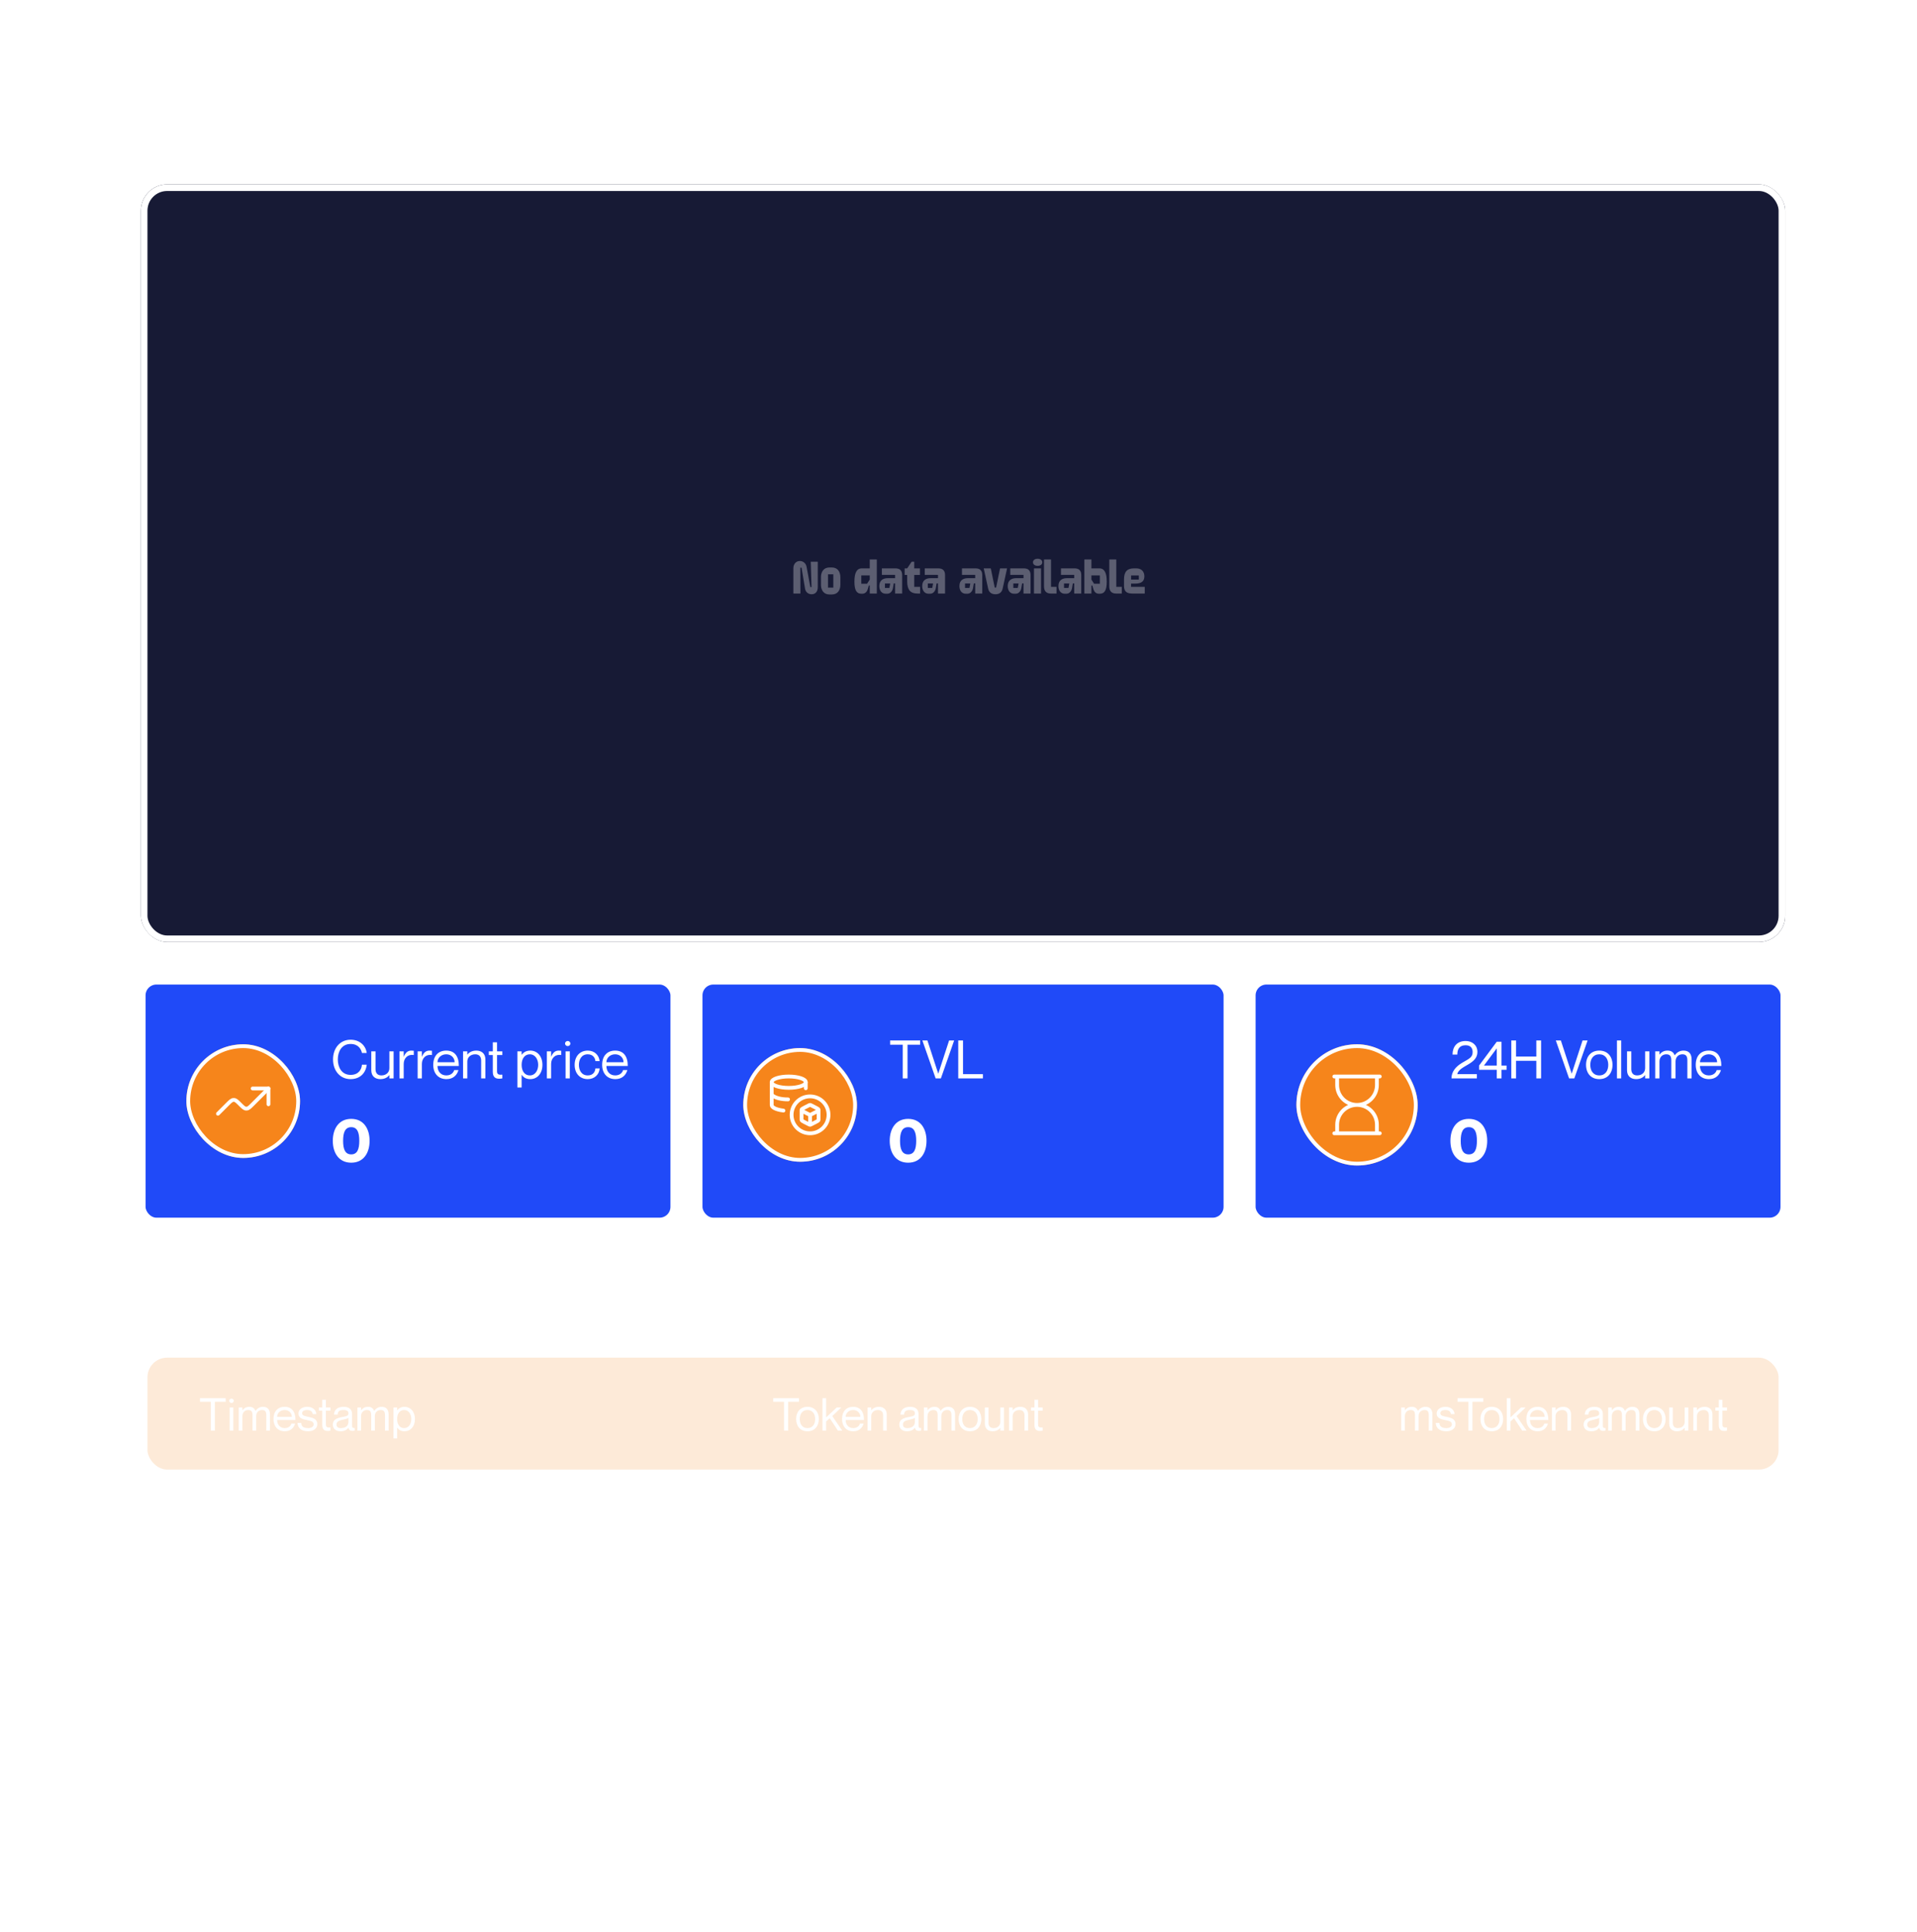 <svg width="506" height="510" viewBox="0 0 506 510" fill="none" xmlns="http://www.w3.org/2000/svg">
<g filter="url(#filter0_d_1_5045)">
<rect width="503" height="507" rx="6" fill="white" fill-opacity="0.07" shape-rendering="crispEdges"/>
<rect x="0.673" y="0.673" width="501.653" height="505.653" rx="5.327" stroke="white" stroke-width="1.347" shape-rendering="crispEdges"/>
<path d="M34.5 25L36.916 15.608C37.252 14.328 38.244 13.544 39.572 13.544C40.932 13.544 41.94 14.328 42.26 15.608L44.644 25H42.084L41.124 21H38.02L37.06 25H34.5ZM39.268 15.88L38.5 19.048H40.676L39.908 15.88H39.268ZM52.273 18.504V25H49.793V18.456H47.713V25H45.233V16.152H49.905C51.473 16.152 52.273 16.936 52.273 18.504ZM61.195 18.504V25H58.715V21.432H58.235L57.963 23C57.851 23.912 57.147 25.064 55.979 25.064H55.403C53.979 25.064 53.163 23.928 53.163 22.36C53.163 20.296 54.555 19.592 56.155 19.592H58.715V18.44H54.059V16.152H58.843C60.411 16.152 61.195 16.936 61.195 18.504ZM55.131 23.032H56.699L56.987 21.464H55.131V23.032ZM62.389 13H64.853V22.648H66.789V25H64.805C63.221 25 62.389 24.168 62.389 22.456V13ZM72.441 22.232L71.416 25H69.001L66.424 16.152H68.984L70.569 22.904H70.953L72.168 16.152H74.921V26.264C74.921 27.832 74.136 28.616 72.569 28.616H67.993V26.312H72.441V22.232ZM81.228 25H80.316C77.804 25 76.684 23.672 76.684 20.664V18.456H75.788V16.152H76.684L78.252 13.8H79.164V16.152H81.164V18.456H79.164V22.648H81.228V25ZM81.928 14.008C81.928 13.256 82.584 12.76 83.56 12.76C84.536 12.76 85.192 13.256 85.192 14.008C85.192 14.76 84.536 15.256 83.56 15.256C82.584 15.256 81.928 14.76 81.928 14.008ZM84.76 25H82.28V16.152H84.76V25ZM88.478 16.152H91.549V18.456H88.334V22.664H91.549V25H88.478C86.686 25 85.853 23.96 85.853 22.12V19.032C85.853 17.192 86.686 16.152 88.478 16.152ZM95.23 21.416C93.518 21.416 92.398 20.92 92.398 18.872C92.398 16.84 93.518 16.152 95.23 16.152H98.862V18.488H94.878V19.784H96.542C98.43 19.784 99.358 20.472 99.358 22.296C99.358 24.296 98.238 25 96.542 25H92.734V22.632H96.894V21.416H95.23Z" fill="white"/>
<path d="M467 23C467 18.858 463.642 15.5 459.5 15.5C455.358 15.5 452 18.858 452 23C452 27.142 455.358 30.5 459.5 30.5C463.642 30.5 467 27.142 467 23Z" fill="white" fill-opacity="0.08" stroke="white"/>
<path d="M459.682 26.75V23C459.682 22.646 459.682 22.47 459.572 22.36C459.462 22.25 459.285 22.25 458.932 22.25" stroke="white" stroke-linecap="round" stroke-linejoin="round"/>
<path d="M459.494 20H459.501" stroke="white" stroke-linecap="round" stroke-linejoin="round"/>
<g filter="url(#filter1_d_1_5045)">
<rect x="34.5" y="44" width="434" height="200" rx="6.917" fill="#171A35"/>
<rect x="35.365" y="44.865" width="432.271" height="198.271" rx="6.052" stroke="white" stroke-width="1.729"/>
<path d="M208.578 152H206.718V145.328C206.718 144.176 207.474 143.408 208.422 143.408C209.154 143.408 210.042 143.876 210.222 145.028L211.194 150.296H211.518L211.302 143.6H213.162V150.308C213.162 151.616 212.418 152.192 211.542 152.192C210.714 152.192 209.934 151.676 209.79 150.644L208.878 145.172H208.554L208.578 152ZM216.209 145.124H216.917C218.297 145.124 219.125 146.144 219.125 147.692V149.672C219.125 151.22 218.297 152.24 216.917 152.24H216.209C214.829 152.24 214.001 151.22 214.001 149.672V147.692C214.001 146.144 214.829 145.124 216.209 145.124ZM215.861 150.44H217.265V146.924H215.861V150.44ZM226.881 143H228.741V152H226.881V149.876H226.641L226.437 150.56C226.185 151.592 225.669 152.048 224.865 152.048H224.673C223.425 152.048 222.837 151.148 222.837 148.88C222.837 146.624 223.389 145.364 224.781 145.364H226.881V143ZM226.881 148.316V147.212H224.649V149.408H226.173L226.881 148.316ZM235.434 147.128V152H233.574V149.324H233.214L233.01 150.5C232.926 151.184 232.398 152.048 231.522 152.048H231.09C230.022 152.048 229.41 151.196 229.41 150.02C229.41 148.472 230.454 147.944 231.654 147.944H233.574V147.08H230.082V145.364H233.67C234.846 145.364 235.434 145.952 235.434 147.128ZM230.886 150.524H232.062L232.278 149.348H230.886V150.524ZM240.169 152H239.485C237.601 152 236.761 151.004 236.761 148.748V147.092H236.089V145.364H236.761L237.937 143.6H238.621V145.364H240.121V147.092H238.621V150.236H240.169V152ZM246.754 147.128V152H244.894V149.324H244.534L244.33 150.5C244.246 151.184 243.718 152.048 242.842 152.048H242.41C241.342 152.048 240.73 151.196 240.73 150.02C240.73 148.472 241.774 147.944 242.974 147.944H244.894V147.08H241.402V145.364H244.99C246.166 145.364 246.754 145.952 246.754 147.128ZM242.206 150.524H243.382L243.598 149.348H242.206V150.524ZM256.574 147.128V152H254.714V149.324H254.354L254.15 150.5C254.066 151.184 253.538 152.048 252.662 152.048H252.23C251.162 152.048 250.55 151.196 250.55 150.02C250.55 148.472 251.594 147.944 252.794 147.944H254.714V147.08H251.222V145.364H254.81C255.986 145.364 256.574 145.952 256.574 147.128ZM252.026 150.524H253.202L253.418 149.348H252.026V150.524ZM258.132 150.692L256.968 145.364H258.828L259.872 150.428H260.232L261.276 145.364H263.124L261.96 150.692C261.732 151.772 260.964 152.192 260.052 152.192C259.128 152.192 258.372 151.772 258.132 150.692ZM269.324 147.128V152H267.464V149.324H267.104L266.9 150.5C266.816 151.184 266.288 152.048 265.412 152.048H264.98C263.912 152.048 263.3 151.196 263.3 150.02C263.3 148.472 264.344 147.944 265.544 147.944H267.464V147.08H263.972V145.364H267.56C268.736 145.364 269.324 145.952 269.324 147.128ZM264.776 150.524H265.952L266.168 149.348H264.776V150.524ZM269.967 143.756C269.967 143.192 270.459 142.82 271.191 142.82C271.923 142.82 272.415 143.192 272.415 143.756C272.415 144.32 271.923 144.692 271.191 144.692C270.459 144.692 269.967 144.32 269.967 143.756ZM272.091 152H270.231V145.364H272.091V152ZM272.88 143H274.728V150.236H276.18V152H274.692C273.504 152 272.88 151.376 272.88 150.092V143ZM282.707 147.128V152H280.847V149.324H280.487L280.283 150.5C280.199 151.184 279.671 152.048 278.795 152.048H278.363C277.295 152.048 276.683 151.196 276.683 150.02C276.683 148.472 277.727 147.944 278.927 147.944H280.847V147.08H277.355V145.364H280.943C282.119 145.364 282.707 145.952 282.707 147.128ZM278.159 150.524H279.335L279.551 149.348H278.159V150.524ZM285.39 143V145.364H287.49C288.882 145.364 289.434 146.624 289.434 148.88C289.434 151.148 288.846 152.048 287.598 152.048H287.406C286.602 152.048 286.086 151.592 285.834 150.56L285.63 149.876H285.39V152H283.53V143H285.39ZM285.39 148.316L286.086 149.408H287.622V147.212H285.39V148.316ZM290.106 143H291.954V150.236H293.406V152H291.918C290.73 152 290.106 151.376 290.106 150.092V143ZM296.61 145.364H297.246C298.566 145.364 299.37 146.168 299.37 147.464C299.37 148.82 298.482 149.372 296.994 149.372H295.854V150.236H299.466V152H296.214C294.726 152 293.994 151.472 293.994 149.984V148.28C293.994 146.276 294.786 145.364 296.61 145.364ZM297.906 147.224H295.866V148.316H297.906V147.224Z" fill="white" fill-opacity="0.3"/>
</g>
<rect x="35.114" y="256.613" width="139.773" height="62.773" rx="3.476" fill="#204AF8"/>
<rect x="35.114" y="256.613" width="139.773" height="62.773" rx="3.476" stroke="white" stroke-width="1.227"/>
<g filter="url(#filter2_d_1_5045)">
<rect x="46.5" y="272" width="30" height="30" rx="15" fill="#F6851B"/>
<rect x="47" y="272.5" width="29" height="29" rx="14.5" stroke="white"/>
<path d="M68.167 287.833V283.667H64" stroke="white" stroke-linecap="round" stroke-linejoin="round"/>
<path d="M68.167 283.667L64.001 287.834C63.265 288.569 62.898 288.937 62.446 288.977C62.371 288.984 62.297 288.984 62.222 288.977C61.77 288.937 61.403 288.569 60.667 287.834C59.932 287.098 59.564 286.73 59.113 286.69C59.038 286.683 58.963 286.683 58.889 286.69C58.437 286.73 58.069 287.098 57.334 287.834L54.834 290.334" stroke="white" stroke-linecap="round" stroke-linejoin="round"/>
</g>
<path d="M92.842 275.294C92.66 274.342 91.932 272.914 89.846 272.914C87.466 272.914 86.472 274.972 86.472 276.988C86.472 279.018 87.466 281.076 89.846 281.076C91.946 281.076 92.758 279.648 92.842 278.388H94.102C93.878 280.6 92.31 282.196 89.846 282.196C87.102 282.196 85.212 280.012 85.212 276.988C85.212 273.978 87.102 271.794 89.846 271.794C92.296 271.794 93.864 273.39 94.102 275.294H92.842ZM100.08 274.86H101.2V282H100.08V281.146H100.052C99.674 281.65 98.918 282.196 97.7 282.196C96.398 282.196 95.306 281.482 95.306 279.844V274.86H96.426V279.564C96.426 280.488 96.86 281.216 97.98 281.216C99.24 281.216 100.08 280.418 100.08 279.312V274.86ZM105.867 274.664C106.133 274.664 106.329 274.678 106.525 274.706V275.826H106.497C104.943 275.574 103.865 276.666 103.865 278.192V282H102.745V274.86H103.865V276.274H103.893C104.271 275.336 104.845 274.664 105.867 274.664ZM110.665 274.664C110.931 274.664 111.127 274.678 111.323 274.706V275.826H111.295C109.741 275.574 108.663 276.666 108.663 278.192V282H107.543V274.86H108.663V276.274H108.691C109.069 275.336 109.643 274.664 110.665 274.664ZM115.107 281.216C116.535 281.216 117.067 280.292 117.193 279.802H118.313C117.949 281.132 116.927 282.196 115.149 282.196C112.979 282.196 111.663 280.67 111.663 278.43C111.663 276.05 113.007 274.664 115.093 274.664C117.333 274.664 118.425 276.19 118.425 278.724H112.783C112.783 280.012 113.553 281.216 115.107 281.216ZM115.093 275.644C113.749 275.644 112.783 276.596 112.783 277.744H117.305C117.305 276.596 116.437 275.644 115.093 275.644ZM123.034 274.664C124.336 274.664 125.428 275.378 125.428 277.016V282H124.308V277.296C124.308 276.372 123.874 275.644 122.754 275.644C121.494 275.644 120.654 276.442 120.654 277.548V282H119.534V274.86H120.654V275.714H120.682C121.06 275.21 121.816 274.664 123.034 274.664ZM129.901 275.84H128.501V280.138C128.501 280.95 128.949 281.09 129.901 281.02V282C129.649 282.056 129.355 282.084 129.061 282.084C128.109 282.084 127.381 281.706 127.381 280.25V275.84H126.331V274.86H127.381V272.48H128.501V274.86H129.901V275.84ZM137.291 274.664C139.055 274.664 140.483 276.078 140.483 278.43C140.483 280.782 139.055 282.196 137.291 282.196C136.115 282.196 135.443 281.692 135.023 281.076H134.995V284.408H133.875V274.86H134.995V275.742H135.023C135.443 275.196 136.115 274.664 137.291 274.664ZM137.151 281.216C138.621 281.216 139.363 279.83 139.363 278.43C139.363 277.03 138.621 275.644 137.151 275.644C135.821 275.644 134.995 276.75 134.995 278.43C134.995 280.11 135.821 281.216 137.151 281.216ZM144.777 274.664C145.043 274.664 145.239 274.678 145.435 274.706V275.826H145.407C143.853 275.574 142.775 276.666 142.775 278.192V282H141.655V274.86H142.775V276.274H142.803C143.181 275.336 143.755 274.664 144.777 274.664ZM147.154 273.474C146.846 273.474 146.454 273.236 146.454 272.802C146.454 272.368 146.846 272.13 147.154 272.13C147.476 272.13 147.854 272.368 147.854 272.802C147.854 273.236 147.476 273.474 147.154 273.474ZM146.594 274.86H147.714V282H146.594V274.86ZM154.461 277.436C154.405 276.652 153.873 275.644 152.445 275.644C150.751 275.644 150.107 277.086 150.107 278.43C150.107 279.774 150.751 281.216 152.445 281.216C153.887 281.216 154.405 280.222 154.461 279.368H155.581C155.483 280.992 154.209 282.196 152.445 282.196C150.359 282.196 148.987 280.67 148.987 278.43C148.987 276.19 150.359 274.664 152.445 274.664C154.209 274.664 155.413 275.84 155.581 277.436H154.461ZM159.691 281.216C161.119 281.216 161.651 280.292 161.777 279.802H162.897C162.533 281.132 161.511 282.196 159.733 282.196C157.563 282.196 156.247 280.67 156.247 278.43C156.247 276.05 157.591 274.664 159.677 274.664C161.917 274.664 163.009 276.19 163.009 278.724H157.367C157.367 280.012 158.137 281.216 159.691 281.216ZM159.677 275.644C158.333 275.644 157.367 276.596 157.367 277.744H161.889C161.889 276.596 161.021 275.644 159.677 275.644Z" fill="white"/>
<path d="M90.014 304.256C86.702 304.256 85.15 301.616 85.15 298.48C85.15 295.344 86.702 292.688 90.014 292.688C93.326 292.688 94.862 295.344 94.862 298.48C94.862 301.616 93.326 304.256 90.014 304.256ZM90.014 302.064C91.63 302.064 92.142 300.672 92.142 298.48C92.142 296.288 91.63 294.88 90.014 294.88C88.398 294.88 87.87 296.288 87.87 298.48C87.87 300.672 88.398 302.064 90.014 302.064Z" fill="white"/>
<rect x="182.113" y="256.613" width="138.773" height="62.773" rx="3.476" fill="#204AF8"/>
<rect x="182.113" y="256.613" width="138.773" height="62.773" rx="3.476" stroke="white" stroke-width="1.227"/>
<g filter="url(#filter3_d_1_5045)">
<rect x="193.5" y="273" width="30" height="30" rx="15" fill="#F6851B"/>
<rect x="194" y="273.5" width="29" height="29" rx="14.5" stroke="white"/>
<path d="M205.5 283.5C207.985 283.5 210 282.828 210 282C210 281.172 207.985 280.5 205.5 280.5C203.015 280.5 201 281.172 201 282C201 282.828 203.015 283.5 205.5 283.5Z" stroke="white"/>
<path d="M211.125 285.75C208.433 285.75 206.25 287.933 206.25 290.625C206.25 293.317 208.433 295.5 211.125 295.5C213.817 295.5 216 293.317 216 290.625C216 287.933 213.817 285.75 211.125 285.75Z" stroke="white" stroke-linecap="round" stroke-linejoin="round"/>
<path d="M211.125 293.25C211.204 293.25 211.276 293.213 211.423 293.139L212.596 292.542C213.115 292.278 213.375 292.146 213.375 291.937V289.312M211.125 293.25C211.046 293.25 210.974 293.213 210.827 293.139L209.654 292.542C209.135 292.278 208.875 292.146 208.875 291.937V289.312M211.125 293.25V290.625M213.375 289.312C213.375 289.104 213.115 288.972 212.596 288.708L211.423 288.111C211.276 288.037 211.204 288 211.125 288C211.046 288 210.974 288.037 210.827 288.111L209.654 288.708C209.135 288.972 208.875 289.104 208.875 289.312M213.375 289.312C213.375 289.521 213.115 289.653 212.596 289.917L211.423 290.514C211.276 290.588 211.204 290.625 211.125 290.625M208.875 289.312C208.875 289.521 209.135 289.653 209.654 289.917L210.827 290.514C210.974 290.588 211.046 290.625 211.125 290.625" stroke="white" stroke-linejoin="round"/>
<path d="M201 282V285.016V288.033C201 288.56 201.884 289.225 204.097 289.5M201.08 285.411C201.984 286.207 203.594 286.545 205.315 286.545M209.991 282.091V283.602" stroke="white" stroke-linecap="round" stroke-linejoin="round"/>
</g>
<path d="M235.589 282V273.11H232.257V271.99H240.181V273.11H236.849V282H235.589ZM240.771 271.99H242.101L244.957 280.74H244.971L247.827 271.99H249.157L245.657 282H244.271L240.771 271.99ZM250.237 271.99H251.497V280.88H256.747V282H250.237V271.99Z" fill="white"/>
<path d="M237.014 304.256C233.702 304.256 232.15 301.616 232.15 298.48C232.15 295.344 233.702 292.688 237.014 292.688C240.326 292.688 241.862 295.344 241.862 298.48C241.862 301.616 240.326 304.256 237.014 304.256ZM237.014 302.064C238.63 302.064 239.142 300.672 239.142 298.48C239.142 296.288 238.63 294.88 237.014 294.88C235.398 294.88 234.87 296.288 234.87 298.48C234.87 300.672 235.398 302.064 237.014 302.064Z" fill="white"/>
<rect x="328.113" y="256.613" width="139.773" height="62.773" rx="3.476" fill="#204AF8"/>
<rect x="328.113" y="256.613" width="139.773" height="62.773" rx="3.476" stroke="white" stroke-width="1.227"/>
<g filter="url(#filter4_d_1_5045)">
<rect x="339.5" y="272" width="32" height="32" rx="16" fill="#F6851B"/>
<rect x="340" y="272.5" width="31" height="31" rx="15.5" stroke="white"/>
<path d="M360.75 280.5V282.75C360.75 285.649 358.399 288 355.5 288M355.5 288C352.601 288 350.25 285.649 350.25 282.75V280.5M355.5 288C358.399 288 360.75 290.35 360.75 293.25V295.5M355.5 288C352.601 288 350.25 290.35 350.25 293.25V295.5" stroke="white"/>
<path d="M349.5 280.5H361.5M361.5 295.5H349.5" stroke="white" stroke-linecap="round"/>
</g>
<path d="M381.969 275.714H380.709C380.709 273.712 381.801 272.13 384.195 272.13C385.847 272.13 387.275 273.18 387.275 275.028C387.275 278.346 382.557 278.542 381.955 280.852V280.88H387.135V282H380.429C380.429 280.25 381.535 278.878 383.313 277.842C385.119 276.792 386.015 276.456 386.015 275.042C386.015 274.23 385.651 273.25 384.167 273.25C382.473 273.25 381.969 274.384 381.969 275.714ZM393.637 282H392.377V279.732H387.715V278.612L392.377 272.326H393.637V278.612H394.967V279.732H393.637V282ZM392.377 274.076L389.003 278.612H392.377V274.076ZM396.218 271.99H397.478V276.246H402.826V271.99H404.086V282H402.826V277.366H397.478V282H396.218V271.99ZM407.971 271.99H409.301L412.157 280.74H412.171L415.027 271.99H416.357L412.857 282H411.471L407.971 271.99ZM419.447 282.196C417.263 282.196 415.947 280.656 415.947 278.43C415.947 276.204 417.263 274.664 419.447 274.664C421.617 274.664 422.933 276.204 422.933 278.43C422.933 280.656 421.617 282.196 419.447 282.196ZM419.447 281.216C421.043 281.216 421.813 279.956 421.813 278.43C421.813 276.904 421.043 275.644 419.447 275.644C417.837 275.644 417.067 276.904 417.067 278.43C417.067 279.956 417.837 281.216 419.447 281.216ZM424.106 271.99H425.226V282H424.106V271.99ZM431.544 274.86H432.664V282H431.544V281.146H431.516C431.138 281.65 430.382 282.196 429.164 282.196C427.862 282.196 426.77 281.482 426.77 279.844V274.86H427.89V279.564C427.89 280.488 428.324 281.216 429.444 281.216C430.704 281.216 431.544 280.418 431.544 279.312V274.86ZM441.67 274.664C443.112 274.664 443.812 275.518 443.812 277.016V282H442.692V277.296C442.692 276.372 442.51 275.644 441.39 275.644C440.27 275.644 439.57 276.442 439.57 277.548V282H438.45V277.296C438.45 276.372 438.268 275.644 437.148 275.644C436.028 275.644 435.328 276.442 435.328 277.548V282H434.208V274.86H435.328V275.714H435.356C435.734 275.21 436.35 274.664 437.428 274.664C438.45 274.664 439.038 275.098 439.332 275.896H439.36C439.85 275.224 440.592 274.664 441.67 274.664ZM448.348 281.216C449.776 281.216 450.308 280.292 450.434 279.802H451.554C451.19 281.132 450.168 282.196 448.39 282.196C446.22 282.196 444.904 280.67 444.904 278.43C444.904 276.05 446.248 274.664 448.334 274.664C450.574 274.664 451.666 276.19 451.666 278.724H446.024C446.024 280.012 446.794 281.216 448.348 281.216ZM448.334 275.644C446.99 275.644 446.024 276.596 446.024 277.744H450.546C450.546 276.596 449.678 275.644 448.334 275.644Z" fill="white"/>
<path d="M385.014 304.256C381.702 304.256 380.15 301.616 380.15 298.48C380.15 295.344 381.702 292.688 385.014 292.688C388.326 292.688 389.862 295.344 389.862 298.48C389.862 301.616 388.326 304.256 385.014 304.256ZM385.014 302.064C386.63 302.064 387.142 300.672 387.142 298.48C387.142 296.288 386.63 294.88 385.014 294.88C383.398 294.88 382.87 296.288 382.87 298.48C382.87 300.672 383.398 302.064 385.014 302.064Z" fill="white"/>
<path d="M42.188 334.622C42.188 335.518 41.908 336.946 39.906 336.946H37.414V337.338H39.906C41.894 337.338 42.286 338.29 42.286 339.368V342H40.2V338.934H37.414V342H35.244V332.2H39.234C41.18 332.2 42.188 333.012 42.188 334.622ZM37.414 335.308H40.2V334.076H37.414V335.308ZM46 334.258H46.742C48.282 334.258 49.22 335.196 49.22 336.708C49.22 338.29 48.184 338.934 46.448 338.934H45.118V339.942H49.332V342H45.538C43.802 342 42.948 341.384 42.948 339.648V337.66C42.948 335.322 43.872 334.258 46 334.258ZM47.512 336.428H45.132V337.702H47.512V336.428ZM52.422 334.258H55.11V336.274H52.296V339.956H55.11V342H52.422C50.854 342 50.126 341.09 50.126 339.48V336.778C50.126 335.168 50.854 334.258 52.422 334.258ZM59.002 334.258H59.744C61.284 334.258 62.222 335.196 62.222 336.708C62.222 338.29 61.186 338.934 59.45 338.934H58.12V339.942H62.334V342H58.54C56.804 342 55.95 341.384 55.95 339.648V337.66C55.95 335.322 56.874 334.258 59.002 334.258ZM60.514 336.428H58.134V337.702H60.514V336.428ZM69.442 336.316V342H67.272V336.274H65.452V342H63.282V334.258H67.37C68.742 334.258 69.442 334.944 69.442 336.316ZM74.816 342H74.018C71.82 342 70.84 340.838 70.84 338.206V336.274H70.056V334.258H70.84L72.212 332.2H73.01V334.258H74.76V336.274H73.01V339.942H74.816V342ZM79.094 334.272V332.2H86.682V334.272H83.98V342H81.81V334.272H79.094ZM89.624 334.258V335.462H89.763C90.225 334.818 90.645 334.202 91.513 334.202C92.675 334.202 93.04 335.308 93.04 336.26V338.08H90.87V336.232H90.379L89.624 337.03V342H87.454V334.258H89.624ZM100.314 336.316V342H98.144V338.878H97.724L97.486 340.25C97.388 341.048 96.772 342.056 95.749 342.056H95.246C93.999 342.056 93.285 341.062 93.285 339.69C93.285 337.884 94.504 337.268 95.903 337.268H98.144V336.26H94.07V334.258H98.255C99.627 334.258 100.314 334.944 100.314 336.316ZM95.007 340.278H96.379L96.632 338.906H95.007V340.278ZM105.908 331.5H108.078V342H105.908V339.522H105.628L105.39 340.32C105.096 341.524 104.494 342.056 103.556 342.056H103.332C101.876 342.056 101.19 341.006 101.19 338.36C101.19 335.728 101.834 334.258 103.458 334.258H105.908V331.5ZM105.908 337.702V336.414H103.304V338.976H105.082L105.908 337.702ZM112.008 334.258H112.75C114.29 334.258 115.228 335.196 115.228 336.708C115.228 338.29 114.192 338.934 112.456 338.934H111.126V339.942H115.34V342H111.546C109.81 342 108.956 341.384 108.956 339.648V337.66C108.956 335.322 109.88 334.258 112.008 334.258ZM113.52 336.428H111.14V337.702H113.52V336.428ZM118.514 338.864C117.016 338.864 116.036 338.43 116.036 336.638C116.036 334.86 117.016 334.258 118.514 334.258H121.692V336.302H118.206V337.436H119.662C121.314 337.436 122.126 338.038 122.126 339.634C122.126 341.384 121.146 342 119.662 342H116.33V339.928H119.97V338.864H118.514Z" fill="white"/>
<rect x="35.365" y="354.865" width="432.271" height="31.271" rx="6.052" fill="#F6851B" fill-opacity="0.17"/>
<rect x="35.365" y="354.865" width="432.271" height="31.271" rx="6.052" stroke="white" stroke-width="1.729"/>
<path d="M52.944 375V367.38H50.088V366.42H56.88V367.38H54.024V375H52.944ZM58.408 367.692C58.144 367.692 57.808 367.488 57.808 367.116C57.808 366.744 58.144 366.54 58.408 366.54C58.684 366.54 59.008 366.744 59.008 367.116C59.008 367.488 58.684 367.692 58.408 367.692ZM57.928 368.88H58.888V375H57.928V368.88ZM66.724 368.712C67.96 368.712 68.56 369.444 68.56 370.728V375H67.6V370.968C67.6 370.176 67.444 369.552 66.484 369.552C65.524 369.552 64.924 370.236 64.924 371.184V375H63.964V370.968C63.964 370.176 63.808 369.552 62.848 369.552C61.888 369.552 61.288 370.236 61.288 371.184V375H60.328V368.88H61.288V369.612H61.312C61.636 369.18 62.164 368.712 63.088 368.712C63.964 368.712 64.468 369.084 64.72 369.768H64.744C65.164 369.192 65.8 368.712 66.724 368.712ZM72.448 374.328C73.672 374.328 74.128 373.536 74.236 373.116H75.196C74.884 374.256 74.008 375.168 72.484 375.168C70.624 375.168 69.496 373.86 69.496 371.94C69.496 369.9 70.648 368.712 72.436 368.712C74.356 368.712 75.292 370.02 75.292 372.192H70.456C70.456 373.296 71.116 374.328 72.448 374.328ZM72.436 369.552C71.284 369.552 70.456 370.368 70.456 371.352H74.332C74.332 370.368 73.588 369.552 72.436 369.552ZM78.726 371.364C79.818 371.628 81.054 371.808 81.054 373.32C81.054 374.436 80.034 375.168 78.642 375.168C76.77 375.168 75.906 374.28 75.846 372.96H76.806C76.866 373.644 77.106 374.328 78.642 374.328C79.686 374.328 80.094 373.788 80.094 373.38C80.094 372.492 79.29 372.444 78.414 372.228C77.478 372 76.086 371.892 76.086 370.452C76.086 369.492 76.938 368.712 78.378 368.712C79.902 368.712 80.718 369.576 80.814 370.632H79.854C79.758 370.164 79.53 369.552 78.378 369.552C77.514 369.552 77.046 369.9 77.046 370.38C77.046 371.1 77.874 371.16 78.726 371.364ZM84.531 369.72H83.331V373.404C83.331 374.1 83.715 374.22 84.531 374.16V375C84.315 375.048 84.063 375.072 83.811 375.072C82.995 375.072 82.371 374.748 82.371 373.5V369.72H81.471V368.88H82.371V366.84H83.331V368.88H84.531V369.72ZM89.279 370.44C89.279 369.96 89.015 369.552 88.031 369.552C86.867 369.552 86.483 369.888 86.423 370.776H85.463C85.523 369.6 86.255 368.712 88.031 368.712C89.195 368.712 90.239 369.168 90.239 370.644V373.62C90.239 374.1 90.323 374.364 90.935 374.292V374.964C90.683 375.048 90.551 375.06 90.371 375.06C89.795 375.06 89.447 374.904 89.279 374.232H89.255C88.871 374.808 88.187 375.168 87.179 375.168C85.943 375.168 85.163 374.46 85.163 373.428C85.163 372.036 86.195 371.676 87.779 371.376C88.811 371.184 89.279 371.052 89.279 370.44ZM87.275 374.328C88.415 374.328 89.279 373.812 89.279 372.636V371.616C89.099 371.796 88.511 371.964 87.863 372.096C86.675 372.348 86.123 372.648 86.123 373.38C86.123 373.98 86.483 374.328 87.275 374.328ZM98.048 368.712C99.284 368.712 99.884 369.444 99.884 370.728V375H98.924V370.968C98.924 370.176 98.768 369.552 97.808 369.552C96.848 369.552 96.248 370.236 96.248 371.184V375H95.288V370.968C95.288 370.176 95.132 369.552 94.172 369.552C93.212 369.552 92.612 370.236 92.612 371.184V375H91.652V368.88H92.612V369.612H92.636C92.96 369.18 93.488 368.712 94.412 368.712C95.288 368.712 95.792 369.084 96.044 369.768H96.068C96.488 369.192 97.124 368.712 98.048 368.712ZM104.096 368.712C105.608 368.712 106.832 369.924 106.832 371.94C106.832 373.956 105.608 375.168 104.096 375.168C103.088 375.168 102.512 374.736 102.152 374.208H102.128V377.064H101.168V368.88H102.128V369.636H102.152C102.512 369.168 103.088 368.712 104.096 368.712ZM103.976 374.328C105.236 374.328 105.872 373.14 105.872 371.94C105.872 370.74 105.236 369.552 103.976 369.552C102.836 369.552 102.128 370.5 102.128 371.94C102.128 373.38 102.836 374.328 103.976 374.328Z" fill="white"/>
<path d="M204.255 375V367.38H201.399V366.42H208.191V367.38H205.335V375H204.255ZM210.447 375.168C208.575 375.168 207.447 373.848 207.447 371.94C207.447 370.032 208.575 368.712 210.447 368.712C212.307 368.712 213.435 370.032 213.435 371.94C213.435 373.848 212.307 375.168 210.447 375.168ZM210.447 374.328C211.815 374.328 212.475 373.248 212.475 371.94C212.475 370.632 211.815 369.552 210.447 369.552C209.067 369.552 208.407 370.632 208.407 371.94C208.407 373.248 209.067 374.328 210.447 374.328ZM214.404 366.42H215.364V371.508L218.172 368.88H219.372L216.984 371.148L219.624 375H218.484L216.312 371.712L215.364 372.588V375H214.404V366.42ZM222.516 374.328C223.74 374.328 224.196 373.536 224.304 373.116H225.264C224.952 374.256 224.076 375.168 222.552 375.168C220.692 375.168 219.564 373.86 219.564 371.94C219.564 369.9 220.716 368.712 222.504 368.712C224.424 368.712 225.36 370.02 225.36 372.192H220.524C220.524 373.296 221.184 374.328 222.516 374.328ZM222.504 369.552C221.352 369.552 220.524 370.368 220.524 371.352H224.4C224.4 370.368 223.656 369.552 222.504 369.552ZM229.31 368.712C230.426 368.712 231.362 369.324 231.362 370.728V375H230.402V370.968C230.402 370.176 230.03 369.552 229.07 369.552C227.99 369.552 227.27 370.236 227.27 371.184V375H226.31V368.88H227.27V369.612H227.294C227.618 369.18 228.266 368.712 229.31 368.712ZM238.797 370.44C238.797 369.96 238.533 369.552 237.549 369.552C236.385 369.552 236.001 369.888 235.941 370.776H234.981C235.041 369.6 235.773 368.712 237.549 368.712C238.713 368.712 239.757 369.168 239.757 370.644V373.62C239.757 374.1 239.841 374.364 240.453 374.292V374.964C240.201 375.048 240.069 375.06 239.889 375.06C239.313 375.06 238.965 374.904 238.797 374.232H238.773C238.389 374.808 237.705 375.168 236.697 375.168C235.461 375.168 234.681 374.46 234.681 373.428C234.681 372.036 235.713 371.676 237.297 371.376C238.329 371.184 238.797 371.052 238.797 370.44ZM236.793 374.328C237.933 374.328 238.797 373.812 238.797 372.636V371.616C238.617 371.796 238.029 371.964 237.381 372.096C236.193 372.348 235.641 372.648 235.641 373.38C235.641 373.98 236.001 374.328 236.793 374.328ZM247.566 368.712C248.802 368.712 249.402 369.444 249.402 370.728V375H248.442V370.968C248.442 370.176 248.286 369.552 247.326 369.552C246.366 369.552 245.766 370.236 245.766 371.184V375H244.806V370.968C244.806 370.176 244.65 369.552 243.69 369.552C242.73 369.552 242.13 370.236 242.13 371.184V375H241.17V368.88H242.13V369.612H242.154C242.478 369.18 243.006 368.712 243.93 368.712C244.806 368.712 245.31 369.084 245.562 369.768H245.586C246.006 369.192 246.642 368.712 247.566 368.712ZM253.337 375.168C251.465 375.168 250.337 373.848 250.337 371.94C250.337 370.032 251.465 368.712 253.337 368.712C255.197 368.712 256.325 370.032 256.325 371.94C256.325 373.848 255.197 375.168 253.337 375.168ZM253.337 374.328C254.705 374.328 255.365 373.248 255.365 371.94C255.365 370.632 254.705 369.552 253.337 369.552C251.957 369.552 251.297 370.632 251.297 371.94C251.297 373.248 251.957 374.328 253.337 374.328ZM261.351 368.88H262.311V375H261.351V374.268H261.327C261.003 374.7 260.355 375.168 259.311 375.168C258.195 375.168 257.259 374.556 257.259 373.152V368.88H258.219V372.912C258.219 373.704 258.591 374.328 259.551 374.328C260.631 374.328 261.351 373.644 261.351 372.696V368.88ZM266.635 368.712C267.751 368.712 268.687 369.324 268.687 370.728V375H267.727V370.968C267.727 370.176 267.355 369.552 266.395 369.552C265.315 369.552 264.595 370.236 264.595 371.184V375H263.635V368.88H264.595V369.612H264.619C264.943 369.18 265.591 368.712 266.635 368.712ZM272.521 369.72H271.321V373.404C271.321 374.1 271.705 374.22 272.521 374.16V375C272.305 375.048 272.053 375.072 271.801 375.072C270.985 375.072 270.361 374.748 270.361 373.5V369.72H269.461V368.88H270.361V366.84H271.321V368.88H272.521V369.72Z" fill="white"/>
<path d="M373.562 368.712C374.798 368.712 375.398 369.444 375.398 370.728V375H374.438V370.968C374.438 370.176 374.282 369.552 373.322 369.552C372.362 369.552 371.762 370.236 371.762 371.184V375H370.802V370.968C370.802 370.176 370.646 369.552 369.686 369.552C368.726 369.552 368.126 370.236 368.126 371.184V375H367.166V368.88H368.126V369.612H368.15C368.474 369.18 369.002 368.712 369.926 368.712C370.802 368.712 371.306 369.084 371.558 369.768H371.582C372.002 369.192 372.638 368.712 373.562 368.712ZM379.165 371.364C380.257 371.628 381.493 371.808 381.493 373.32C381.493 374.436 380.473 375.168 379.081 375.168C377.209 375.168 376.345 374.28 376.285 372.96H377.245C377.305 373.644 377.545 374.328 379.081 374.328C380.125 374.328 380.533 373.788 380.533 373.38C380.533 372.492 379.729 372.444 378.853 372.228C377.917 372 376.525 371.892 376.525 370.452C376.525 369.492 377.377 368.712 378.817 368.712C380.341 368.712 381.157 369.576 381.253 370.632H380.293C380.197 370.164 379.969 369.552 378.817 369.552C377.953 369.552 377.485 369.9 377.485 370.38C377.485 371.1 378.313 371.16 379.165 371.364ZM384.884 375V367.38H382.028V366.42H388.82V367.38H385.964V375H384.884ZM391.076 375.168C389.204 375.168 388.076 373.848 388.076 371.94C388.076 370.032 389.204 368.712 391.076 368.712C392.936 368.712 394.064 370.032 394.064 371.94C394.064 373.848 392.936 375.168 391.076 375.168ZM391.076 374.328C392.444 374.328 393.104 373.248 393.104 371.94C393.104 370.632 392.444 369.552 391.076 369.552C389.696 369.552 389.036 370.632 389.036 371.94C389.036 373.248 389.696 374.328 391.076 374.328ZM395.033 366.42H395.993V371.508L398.801 368.88H400.001L397.613 371.148L400.253 375H399.113L396.941 371.712L395.993 372.588V375H395.033V366.42ZM403.145 374.328C404.369 374.328 404.825 373.536 404.933 373.116H405.893C405.581 374.256 404.705 375.168 403.181 375.168C401.321 375.168 400.193 373.86 400.193 371.94C400.193 369.9 401.345 368.712 403.133 368.712C405.053 368.712 405.989 370.02 405.989 372.192H401.153C401.153 373.296 401.813 374.328 403.145 374.328ZM403.133 369.552C401.981 369.552 401.153 370.368 401.153 371.352H405.029C405.029 370.368 404.285 369.552 403.133 369.552ZM409.939 368.712C411.055 368.712 411.991 369.324 411.991 370.728V375H411.031V370.968C411.031 370.176 410.659 369.552 409.699 369.552C408.619 369.552 407.899 370.236 407.899 371.184V375H406.939V368.88H407.899V369.612H407.923C408.247 369.18 408.895 368.712 409.939 368.712ZM419.425 370.44C419.425 369.96 419.161 369.552 418.177 369.552C417.013 369.552 416.629 369.888 416.569 370.776H415.609C415.669 369.6 416.401 368.712 418.177 368.712C419.341 368.712 420.385 369.168 420.385 370.644V373.62C420.385 374.1 420.469 374.364 421.081 374.292V374.964C420.829 375.048 420.697 375.06 420.517 375.06C419.941 375.06 419.593 374.904 419.425 374.232H419.401C419.017 374.808 418.333 375.168 417.325 375.168C416.089 375.168 415.309 374.46 415.309 373.428C415.309 372.036 416.341 371.676 417.925 371.376C418.957 371.184 419.425 371.052 419.425 370.44ZM417.421 374.328C418.561 374.328 419.425 373.812 419.425 372.636V371.616C419.245 371.796 418.657 371.964 418.009 372.096C416.821 372.348 416.269 372.648 416.269 373.38C416.269 373.98 416.629 374.328 417.421 374.328ZM428.195 368.712C429.431 368.712 430.031 369.444 430.031 370.728V375H429.071V370.968C429.071 370.176 428.915 369.552 427.955 369.552C426.995 369.552 426.395 370.236 426.395 371.184V375H425.435V370.968C425.435 370.176 425.279 369.552 424.319 369.552C423.359 369.552 422.759 370.236 422.759 371.184V375H421.799V368.88H422.759V369.612H422.783C423.107 369.18 423.635 368.712 424.559 368.712C425.435 368.712 425.939 369.084 426.191 369.768H426.215C426.635 369.192 427.271 368.712 428.195 368.712ZM433.966 375.168C432.094 375.168 430.966 373.848 430.966 371.94C430.966 370.032 432.094 368.712 433.966 368.712C435.826 368.712 436.954 370.032 436.954 371.94C436.954 373.848 435.826 375.168 433.966 375.168ZM433.966 374.328C435.334 374.328 435.994 373.248 435.994 371.94C435.994 370.632 435.334 369.552 433.966 369.552C432.586 369.552 431.926 370.632 431.926 371.94C431.926 373.248 432.586 374.328 433.966 374.328ZM441.98 368.88H442.94V375H441.98V374.268H441.956C441.632 374.7 440.984 375.168 439.94 375.168C438.824 375.168 437.888 374.556 437.888 373.152V368.88H438.848V372.912C438.848 373.704 439.22 374.328 440.18 374.328C441.26 374.328 441.98 373.644 441.98 372.696V368.88ZM447.264 368.712C448.38 368.712 449.316 369.324 449.316 370.728V375H448.356V370.968C448.356 370.176 447.984 369.552 447.024 369.552C445.944 369.552 445.224 370.236 445.224 371.184V375H444.264V368.88H445.224V369.612H445.248C445.572 369.18 446.22 368.712 447.264 368.712ZM453.15 369.72H451.95V373.404C451.95 374.1 452.334 374.22 453.15 374.16V375C452.934 375.048 452.682 375.072 452.43 375.072C451.614 375.072 450.99 374.748 450.99 373.5V369.72H450.09V368.88H450.99V366.84H451.95V368.88H453.15V369.72Z" fill="white"/>
<path d="M207.578 432H205.718V425.328C205.718 424.176 206.474 423.408 207.422 423.408C208.154 423.408 209.042 423.876 209.222 425.028L210.194 430.296H210.518L210.302 423.6H212.162V430.308C212.162 431.616 211.418 432.192 210.542 432.192C209.714 432.192 208.934 431.676 208.79 430.644L207.878 425.172H207.554L207.578 432ZM215.209 425.124H215.917C217.297 425.124 218.125 426.144 218.125 427.692V429.672C218.125 431.22 217.297 432.24 215.917 432.24H215.209C213.829 432.24 213.001 431.22 213.001 429.672V427.692C213.001 426.144 213.829 425.124 215.209 425.124ZM214.861 430.44H216.265V426.924H214.861V430.44ZM225.881 423H227.741V432H225.881V429.876H225.641L225.437 430.56C225.185 431.592 224.669 432.048 223.865 432.048H223.673C222.425 432.048 221.837 431.148 221.837 428.88C221.837 426.624 222.389 425.364 223.781 425.364H225.881V423ZM225.881 428.316V427.212H223.649V429.408H225.173L225.881 428.316ZM234.434 427.128V432H232.574V429.324H232.214L232.01 430.5C231.926 431.184 231.398 432.048 230.522 432.048H230.09C229.022 432.048 228.41 431.196 228.41 430.02C228.41 428.472 229.454 427.944 230.654 427.944H232.574V427.08H229.082V425.364H232.67C233.846 425.364 234.434 425.952 234.434 427.128ZM229.886 430.524H231.062L231.278 429.348H229.886V430.524ZM239.169 432H238.485C236.601 432 235.761 431.004 235.761 428.748V427.092H235.089V425.364H235.761L236.937 423.6H237.621V425.364H239.121V427.092H237.621V430.236H239.169V432ZM245.754 427.128V432H243.894V429.324H243.534L243.33 430.5C243.246 431.184 242.718 432.048 241.842 432.048H241.41C240.342 432.048 239.73 431.196 239.73 430.02C239.73 428.472 240.774 427.944 241.974 427.944H243.894V427.08H240.402V425.364H243.99C245.166 425.364 245.754 425.952 245.754 427.128ZM241.206 430.524H242.382L242.598 429.348H241.206V430.524ZM255.574 427.128V432H253.714V429.324H253.354L253.15 430.5C253.066 431.184 252.538 432.048 251.662 432.048H251.23C250.162 432.048 249.55 431.196 249.55 430.02C249.55 428.472 250.594 427.944 251.794 427.944H253.714V427.08H250.222V425.364H253.81C254.986 425.364 255.574 425.952 255.574 427.128ZM251.026 430.524H252.202L252.418 429.348H251.026V430.524ZM257.132 430.692L255.968 425.364H257.828L258.872 430.428H259.232L260.276 425.364H262.124L260.96 430.692C260.732 431.772 259.964 432.192 259.052 432.192C258.128 432.192 257.372 431.772 257.132 430.692ZM268.324 427.128V432H266.464V429.324H266.104L265.9 430.5C265.816 431.184 265.288 432.048 264.412 432.048H263.98C262.912 432.048 262.3 431.196 262.3 430.02C262.3 428.472 263.344 427.944 264.544 427.944H266.464V427.08H262.972V425.364H266.56C267.736 425.364 268.324 425.952 268.324 427.128ZM263.776 430.524H264.952L265.168 429.348H263.776V430.524ZM268.967 423.756C268.967 423.192 269.459 422.82 270.191 422.82C270.923 422.82 271.415 423.192 271.415 423.756C271.415 424.32 270.923 424.692 270.191 424.692C269.459 424.692 268.967 424.32 268.967 423.756ZM271.091 432H269.231V425.364H271.091V432ZM271.88 423H273.728V430.236H275.18V432H273.692C272.504 432 271.88 431.376 271.88 430.092V423ZM281.707 427.128V432H279.847V429.324H279.487L279.283 430.5C279.199 431.184 278.671 432.048 277.795 432.048H277.363C276.295 432.048 275.683 431.196 275.683 430.02C275.683 428.472 276.727 427.944 277.927 427.944H279.847V427.08H276.355V425.364H279.943C281.119 425.364 281.707 425.952 281.707 427.128ZM277.159 430.524H278.335L278.551 429.348H277.159V430.524ZM284.39 423V425.364H286.49C287.882 425.364 288.434 426.624 288.434 428.88C288.434 431.148 287.846 432.048 286.598 432.048H286.406C285.602 432.048 285.086 431.592 284.834 430.56L284.63 429.876H284.39V432H282.53V423H284.39ZM284.39 428.316L285.086 429.408H286.622V427.212H284.39V428.316ZM289.106 423H290.954V430.236H292.406V432H290.918C289.73 432 289.106 431.376 289.106 430.092V423ZM295.61 425.364H296.246C297.566 425.364 298.37 426.168 298.37 427.464C298.37 428.82 297.482 429.372 295.994 429.372H294.854V430.236H298.466V432H295.214C293.726 432 292.994 431.472 292.994 429.984V428.28C292.994 426.276 293.786 425.364 295.61 425.364ZM296.906 427.224H294.866V428.316H296.906V427.224Z" fill="white" fill-opacity="0.3"/>
</g>
<defs>
<filter id="filter0_d_1_5045" x="0" y="0" width="505.694" height="509.694" filterUnits="userSpaceOnUse" color-interpolation-filters="sRGB">
<feFlood flood-opacity="0" result="BackgroundImageFix"/>
<feColorMatrix in="SourceAlpha" type="matrix" values="0 0 0 0 0 0 0 0 0 0 0 0 0 0 0 0 0 0 127 0" result="hardAlpha"/>
<feOffset dx="2.694" dy="2.694"/>
<feComposite in2="hardAlpha" operator="out"/>
<feColorMatrix type="matrix" values="0 0 0 0 1 0 0 0 0 1 0 0 0 0 1 0 0 0 1 0"/>
<feBlend mode="normal" in2="BackgroundImageFix" result="effect1_dropShadow_1_5045"/>
<feBlend mode="normal" in="SourceGraphic" in2="effect1_dropShadow_1_5045" result="shape"/>
</filter>
<filter id="filter1_d_1_5045" x="34.5" y="44" width="434" height="202" filterUnits="userSpaceOnUse" color-interpolation-filters="sRGB">
<feFlood flood-opacity="0" result="BackgroundImageFix"/>
<feColorMatrix in="SourceAlpha" type="matrix" values="0 0 0 0 0 0 0 0 0 0 0 0 0 0 0 0 0 0 127 0" result="hardAlpha"/>
<feOffset dy="2"/>
<feComposite in2="hardAlpha" operator="out"/>
<feColorMatrix type="matrix" values="0 0 0 0 1 0 0 0 0 1 0 0 0 0 1 0 0 0 1 0"/>
<feBlend mode="normal" in2="BackgroundImageFix" result="effect1_dropShadow_1_5045"/>
<feBlend mode="normal" in="SourceGraphic" in2="effect1_dropShadow_1_5045" result="shape"/>
</filter>
<filter id="filter2_d_1_5045" x="46.5" y="272" width="30" height="31" filterUnits="userSpaceOnUse" color-interpolation-filters="sRGB">
<feFlood flood-opacity="0" result="BackgroundImageFix"/>
<feColorMatrix in="SourceAlpha" type="matrix" values="0 0 0 0 0 0 0 0 0 0 0 0 0 0 0 0 0 0 127 0" result="hardAlpha"/>
<feOffset dy="1"/>
<feComposite in2="hardAlpha" operator="out"/>
<feColorMatrix type="matrix" values="0 0 0 0 1 0 0 0 0 1 0 0 0 0 1 0 0 0 1 0"/>
<feBlend mode="normal" in2="BackgroundImageFix" result="effect1_dropShadow_1_5045"/>
<feBlend mode="normal" in="SourceGraphic" in2="effect1_dropShadow_1_5045" result="shape"/>
</filter>
<filter id="filter3_d_1_5045" x="193.5" y="273" width="30" height="31" filterUnits="userSpaceOnUse" color-interpolation-filters="sRGB">
<feFlood flood-opacity="0" result="BackgroundImageFix"/>
<feColorMatrix in="SourceAlpha" type="matrix" values="0 0 0 0 0 0 0 0 0 0 0 0 0 0 0 0 0 0 127 0" result="hardAlpha"/>
<feOffset dy="1"/>
<feComposite in2="hardAlpha" operator="out"/>
<feColorMatrix type="matrix" values="0 0 0 0 1 0 0 0 0 1 0 0 0 0 1 0 0 0 1 0"/>
<feBlend mode="normal" in2="BackgroundImageFix" result="effect1_dropShadow_1_5045"/>
<feBlend mode="normal" in="SourceGraphic" in2="effect1_dropShadow_1_5045" result="shape"/>
</filter>
<filter id="filter4_d_1_5045" x="339.5" y="272" width="32" height="33" filterUnits="userSpaceOnUse" color-interpolation-filters="sRGB">
<feFlood flood-opacity="0" result="BackgroundImageFix"/>
<feColorMatrix in="SourceAlpha" type="matrix" values="0 0 0 0 0 0 0 0 0 0 0 0 0 0 0 0 0 0 127 0" result="hardAlpha"/>
<feOffset dy="1"/>
<feComposite in2="hardAlpha" operator="out"/>
<feColorMatrix type="matrix" values="0 0 0 0 1 0 0 0 0 1 0 0 0 0 1 0 0 0 1 0"/>
<feBlend mode="normal" in2="BackgroundImageFix" result="effect1_dropShadow_1_5045"/>
<feBlend mode="normal" in="SourceGraphic" in2="effect1_dropShadow_1_5045" result="shape"/>
</filter>
</defs>
</svg>

